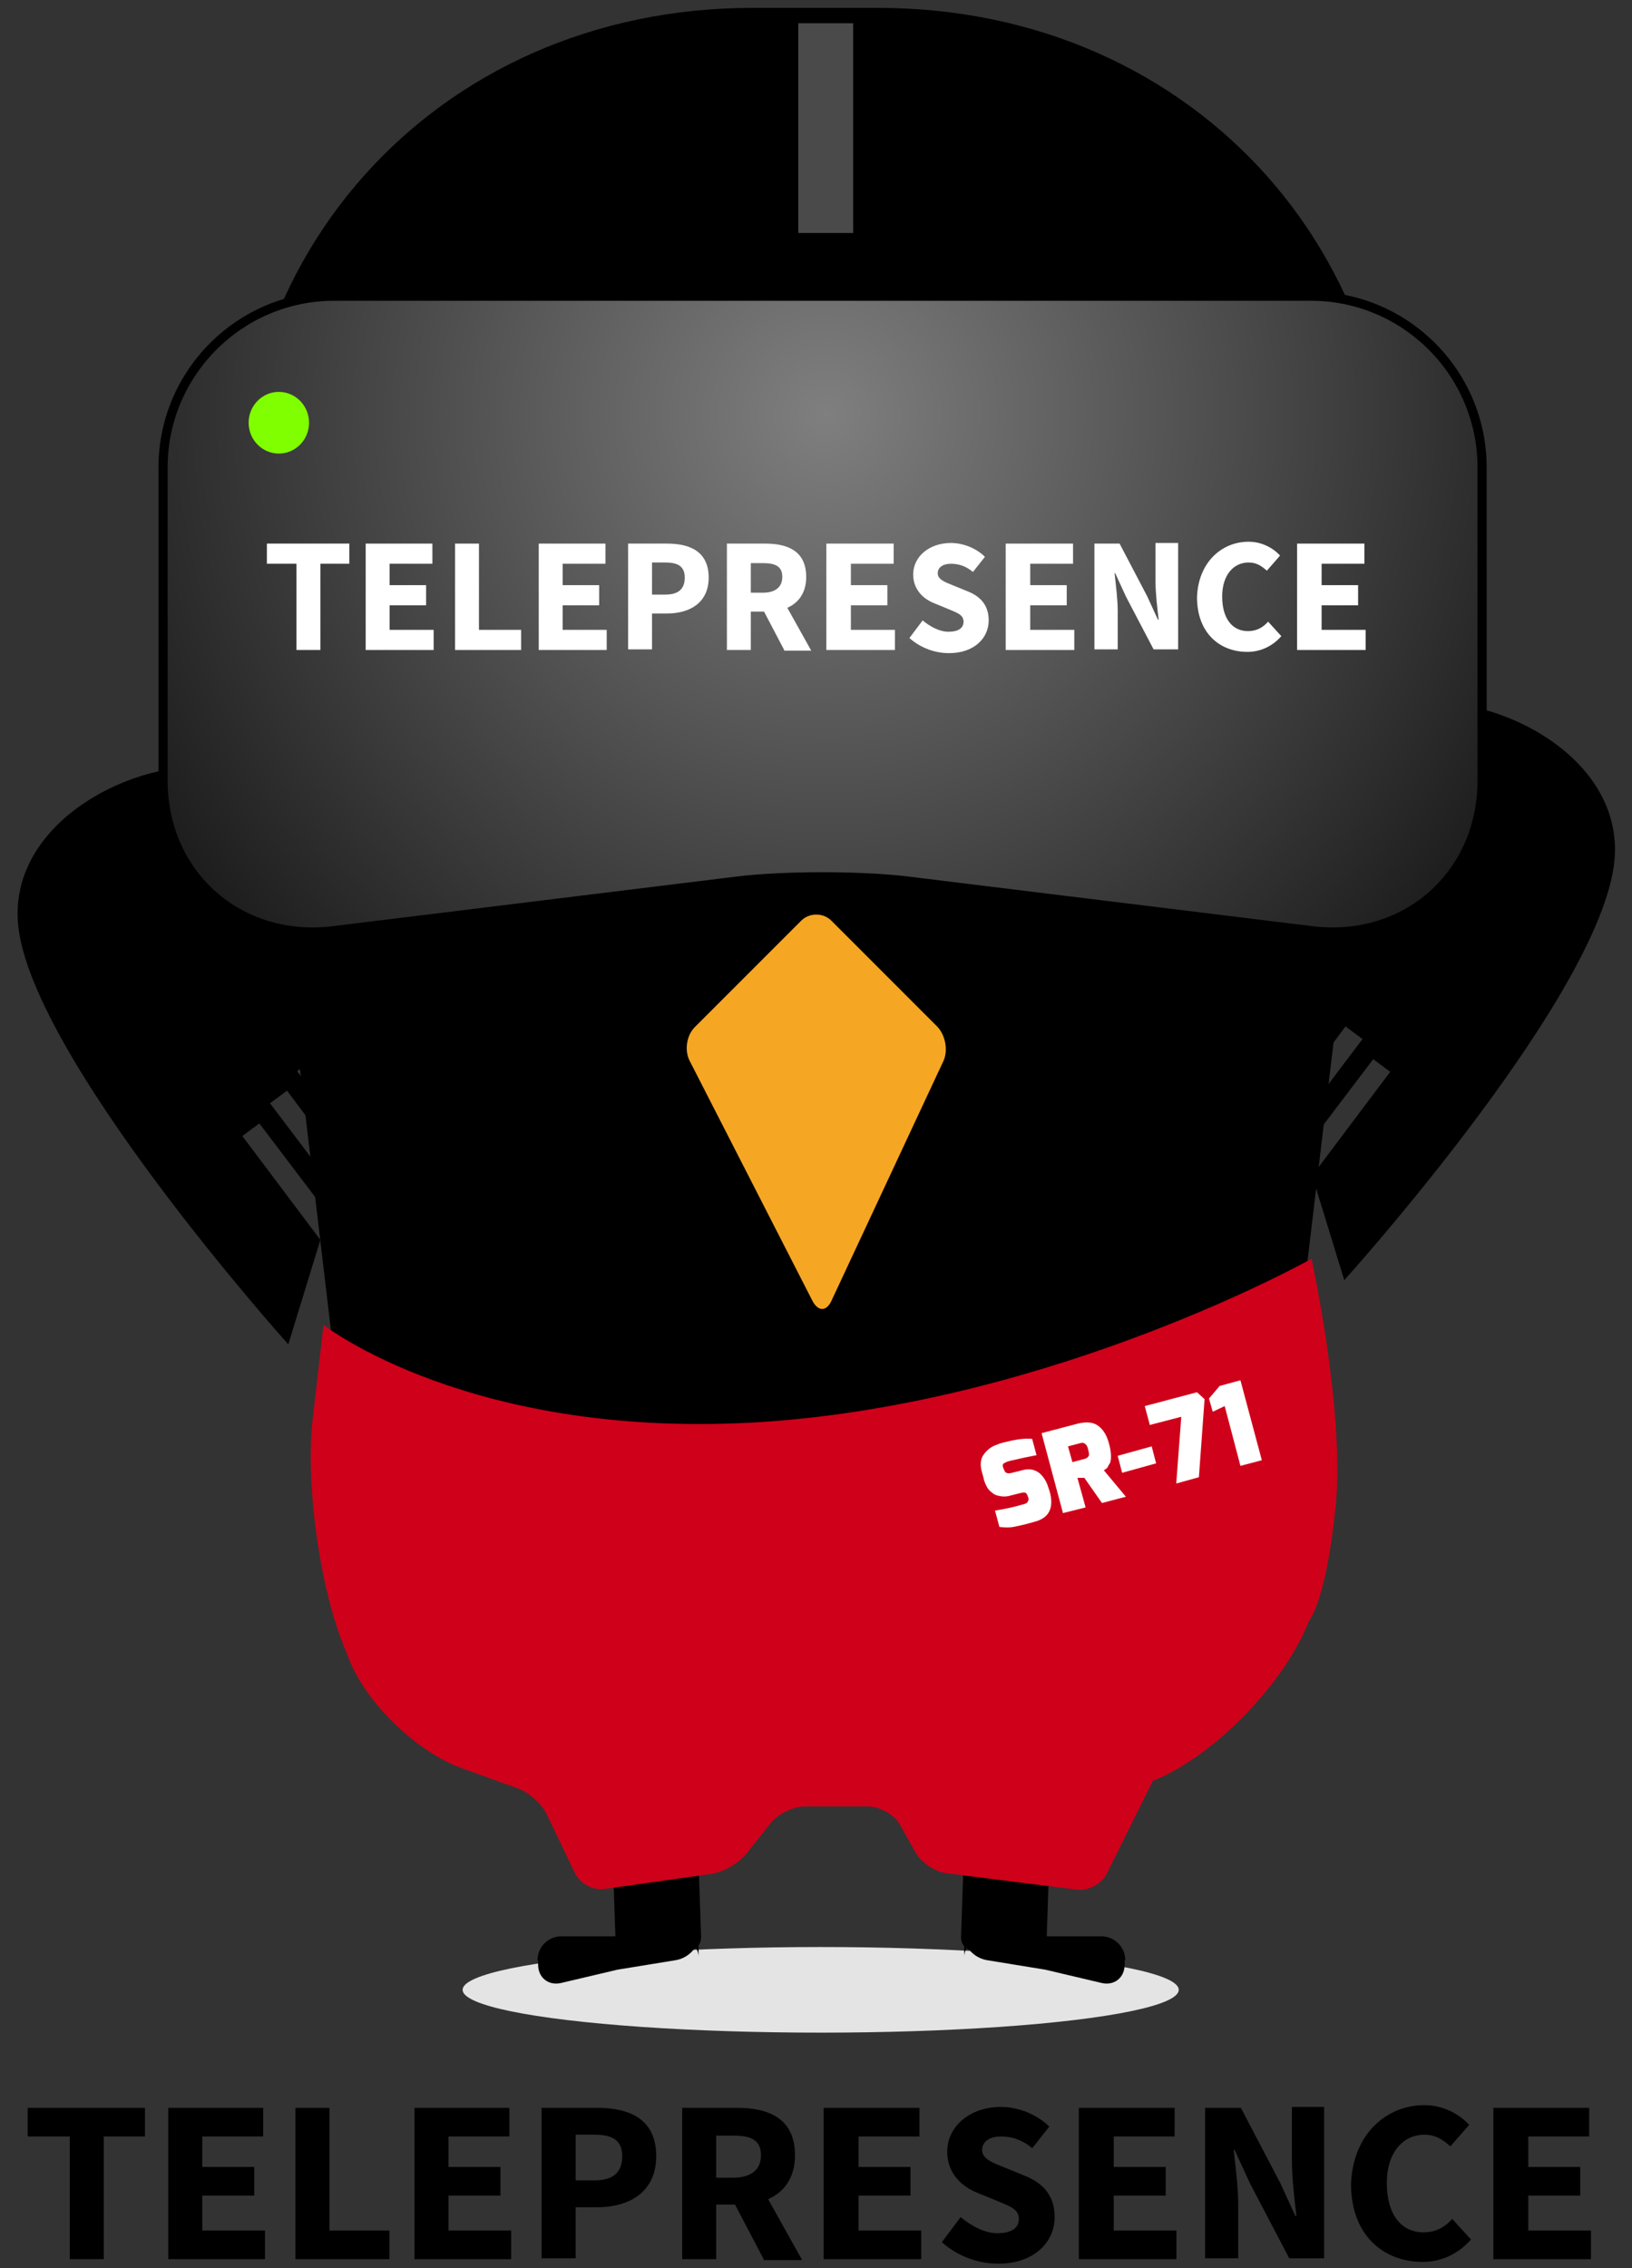 <?xml version="1.0" encoding="utf-8"?>
<!-- Generator: Adobe Illustrator 21.1.0, SVG Export Plug-In . SVG Version: 6.00 Build 0)  -->
<svg version="1.1" id="Layer_1" xmlns="http://www.w3.org/2000/svg" xmlns:xlink="http://www.w3.org/1999/xlink" x="0px" y="0px"
	 viewBox="0 0 357 496" style="enable-background:new 0 0 357 496;" xml:space="preserve">
<rect x="0" y="0" width="357" height="496" fill="#333333" stroke="none"/>
<style type="text/css">
	.st0{fill:#E4E4E4;}
	.st1{fill:none;stroke:#4A4A4A;stroke-width:12;stroke-linecap:square;}
	.st2{fill:url(#Shape_1_);stroke:#000000;stroke-width:2;}
	.st3{fill:#80FF00;}
	.st4{fill:#CF0019;}
	.st5{fill:#FFFFFF;}
	.st6{fill:#F5A623;}
</style>
<ellipse id="Oval-8-Copy-10" class="st0" cx="179.524" cy="435.118" rx="78.33" ry="9.361"/>
<path id="Combined-Shape-Copy-13" d="M70.082,271.126l-17.07-22.714l3.717-2.753l15.143,19.961
	l1.652-5.231l-14.455-19.135l3.717-2.753l12.39,16.52l1.652-5.231l-11.839-15.556
	l3.717-2.753l9.774,12.94l6.883-21.888c0,0-22.852-38.683-27.533-48.044
	c-7.709-15.969-55.203-2.478-53.964,26.431
	c1.239,28.496,59.195,93.06,59.195,93.06L70.082,271.126z"/>
<path id="Combined-Shape-Copy-14" d="M287.038,257.084l17.07-22.714l-3.717-2.753l-15.143,19.961
	l-1.652-5.231l14.455-19.135l-3.717-2.753l-12.39,16.52l-1.652-5.231
	l11.839-15.556l-3.717-2.753l-9.774,12.94l-6.883-21.888
	c0,0,22.852-38.683,27.533-48.044c7.709-15.969,55.203-2.478,53.964,26.431
	s-59.195,93.06-59.195,93.06L287.038,257.084z"/>
<g id="Group-12-Copy-8" transform="translate(60, 164)">
	<path id="Line-Copy-18" d="M76.298,224.726c-1.514,0-2.753,1.377-2.753,2.891l1.101,32.626
		c0,1.514,1.377,2.753,2.891,2.753l13.078-0.413c1.514,0,2.753-1.377,2.753-2.891
		l-1.101-32.626c0-1.514-1.377-2.753-2.891-2.753L76.298,224.726z"/>
	<path id="Rectangle-7-Copy-15" d="M57.575,264.648c0-2.891,2.34-5.231,5.231-5.231h24.779
		c2.891,0,5.231,2.34,5.231,4.405v-4.405c0,2.478-2.34,4.818-5.094,5.231
		l-12.665,2.065l-12.252,2.891c-2.753,0.688-5.094-1.101-5.094-3.992v-0.964H57.575z"
		/>
</g>
<g id="Group-12-Copy-9" transform="translate(107, 174.5) scale(-1, 1) translate(-107, -174.5) translate(99, 164)">
	<path id="Line-Copy-18_1_" d="M-112.293,224.726c-1.514,0-2.753,1.377-2.753,2.891
		l1.101,32.626c0,1.514,1.377,2.753,2.891,2.753l13.078-0.413
		c1.514,0,2.753-1.377,2.753-2.891l-1.101-32.626c0-1.514-1.377-2.753-2.891-2.753
		L-112.293,224.726z"/>
	<path id="Rectangle-7-Copy-15_1_" d="M-131.152,264.648c0-2.891,2.34-5.231,5.231-5.231h24.779
		c2.891,0,5.231,2.34,5.231,4.405v-4.405c0,2.478-2.34,4.818-5.094,5.231
		l-12.665,2.065l-12.252,2.891c-2.753,0.688-5.094-1.101-5.094-3.992v-0.964H-131.152z
		"/>
</g>
<path id="Rectangle-2-Copy-16" d="M53.012,127.406C44.752,58.024,94.723,1.72,164.656,1.72
	h27.395c69.933,0,119.904,56.304,111.644,125.686l-25.743,215.993
	c-3.304,28.221-29.047,51.073-57.543,51.073h-84.25
	c-28.358,0-54.101-22.852-57.543-51.073L53.012,127.406z"/>
<path id="Line-Copy-3" class="st1" d="M180.625,44.946V11.081"/>
<g id="Group-2-Copy" transform="translate(0, 23)">
	
		<radialGradient id="Shape_1_" cx="-757.055" cy="557.272" r="3.723" gradientTransform="matrix(-38.729 45.1 -45.1 -38.729 -4006.854 55792.957)" gradientUnits="userSpaceOnUse">
		<stop  offset="0" style="stop-color:#7F7F7F"/>
		<stop  offset="1" style="stop-color:#000000"/>
	</radialGradient>
	<path id="Shape" class="st2" d="M73.11,41.769c-20.649,0-37.444,16.795-37.444,37.444v68.418
		c0,20.649,16.657,35.379,37.169,32.901l88.517-10.875
		c10.187-1.239,26.844-1.239,37.169,0l88.517,10.875
		c20.512,2.478,37.169-12.252,37.169-32.901V79.214
		c0-20.649-16.795-37.444-37.444-37.444H73.11z"/>
	<ellipse id="Oval-9" class="st3" cx="60.996" cy="69.44" rx="6.608" ry="6.745"/>
</g>
<path id="Rectangle-2-Copy-17" class="st4" d="M70.77,289.71c0,0,32.351,25.468,96.502,21.2
	c64.013-4.405,119.629-35.655,119.629-35.655s7.434,33.865,5.231,54.652
	c-2.203,20.787-5.782,24.504-5.782,24.504
	c-5.094,13.216-19.823,28.634-32.764,34.416l-1.377,0.551l-10.049,20.236
	c-1.101,2.34-4.13,3.992-6.745,3.579l-28.359-3.579
	c-2.616-0.275-5.644-2.478-6.883-4.681l-3.304-5.919
	c-1.239-2.203-4.405-3.992-7.021-3.992h-13.766c-2.616,0-5.92,1.652-7.571,3.717
	l-5.231,6.608c-1.652,2.065-4.956,3.992-7.571,4.405l-23.403,3.304
	c-2.616,0.413-5.507-1.239-6.608-3.579l-6.057-12.665
	c-1.101-2.34-3.992-4.956-6.47-5.782l-12.252-4.405
	c-9.774-3.579-20.787-14.179-24.504-23.678l-1.377-3.442
	c-5.231-13.216-8.26-35.379-6.608-49.421L70.77,289.71z"/>
<path id="SR-71-Copy-11" class="st5" d="M215.178,323.3l-0.413-1.514
	c-0.413-1.514-0.275-2.753,0.413-3.717c0.688-0.964,1.652-1.79,3.029-2.203
	c0.551-0.275,1.239-0.413,1.79-0.551c2.203-0.551,4.13-0.826,5.782-0.688
	l0.964,3.579c-1.514,0.275-3.442,0.688-5.782,1.239
	c-0.688,0.138-1.101,0.413-1.377,0.551c-0.275,0.138-0.275,0.551-0.138,0.964
	l0.138,0.275c0.138,0.413,0.275,0.688,0.551,0.826
	c0.275,0.138,0.688,0.138,1.239,0l2.203-0.551c1.927-0.551,3.442,0,4.543,1.377
	c0.551,0.688,0.964,1.514,1.239,2.478l0.275,0.826
	c0.964,3.579-0.138,5.782-3.442,6.608c-2.34,0.688-3.855,0.964-4.543,1.101
	s-1.79,0.138-3.029,0l-0.964-3.579c1.79-0.275,3.855-0.688,6.195-1.377
	c0.551-0.138,0.826-0.275,0.964-0.551c0.138-0.275,0.275-0.551,0.138-0.826
	l-0.138-0.413c-0.138-0.413-0.275-0.551-0.413-0.688
	c-0.275-0.138-0.551-0.138-1.101,0l-2.203,0.551
	c-0.826,0.275-1.652,0.275-2.34,0.138c-0.688-0.138-1.239-0.275-1.652-0.688
	c-0.413-0.275-0.826-0.688-1.101-1.101
	C215.729,324.814,215.316,324.126,215.178,323.3z M232.524,330.871l-4.681-17.483
	l7.847-2.065c1.652-0.413,3.166-0.413,4.268,0.275
	c1.101,0.688,2.065,1.927,2.616,3.992c0.551,1.927,0.551,3.442,0.275,4.268
	c-0.275,0.413-0.413,0.688-0.551,0.964c-0.138,0.275-0.413,0.413-0.826,0.688
	l4.818,5.782l-5.231,1.377l-3.855-5.507h-1.514l1.79,6.47L232.524,330.871z
	 M234.589,319.721l2.616-0.688c0.551-0.138,0.826-0.413,0.964-0.688
	c0.138-0.275,0-0.826-0.138-1.377c-0.138-0.688-0.413-1.101-0.688-1.239
	c-0.275-0.275-0.688-0.275-1.101-0.138l-2.616,0.688L234.589,319.721z
	 M245.464,322.061l-0.964-3.717l7.434-2.065l0.964,3.717L245.464,322.061z
	 M251.521,311.599l-1.101-4.13l11.426-3.029l1.652,1.514l-1.239,17.07
	l-4.956,1.377l1.101-14.592L251.521,311.599z M271.345,301.825l4.681,17.483
	l-4.681,1.239l-3.442-13.078l-2.616,1.239l-0.826-2.891l2.34-2.753L271.345,301.825z
	"/>
<path id="Rectangle-4-Copy-7" class="st6" d="M175.256,201.331c1.79-1.79,4.818-1.79,6.608,0
	l23.127,23.127c1.79,1.79,2.478,5.231,1.377,7.571l-24.504,52.449
	c-1.101,2.34-2.891,2.34-4.13,0l-26.844-52.449
	c-1.239-2.34-0.688-5.644,1.101-7.434L175.256,201.331z"/>
<g>
	<path class="st5" d="M64.851,123.276h-6.47v-4.405h18.034v4.405H70.082v18.86h-5.231
		C64.851,142.136,64.851,123.276,64.851,123.276z"/>
	<path class="st5" d="M79.994,118.871h14.592v4.405h-9.361v4.681h7.984v4.405h-7.984v5.369
		h9.636v4.405H79.994V118.871z"/>
	<path class="st5" d="M99.542,118.871h5.231v18.86h9.223v4.405H99.542V118.871z"/>
	<path class="st5" d="M117.851,118.871h14.592v4.405h-9.361v4.681h7.984v4.405h-7.984v5.369
		h9.636v4.405h-14.868V118.871z"/>
	<path class="st5" d="M137.399,118.871h8.535c5.094,0,9.086,1.79,9.086,7.434
		c0,5.507-4.13,7.847-9.086,7.847h-3.304v7.847h-5.231V118.871z M145.521,130.022
		c2.891,0,4.268-1.239,4.268-3.717c0-2.478-1.514-3.304-4.268-3.304h-2.891v7.021
		H145.521z"/>
	<path class="st5" d="M171.539,142.136l-4.405-8.397h-2.891v8.397h-5.231v-23.265h8.397
		c4.956,0,8.948,1.652,8.948,7.296c0,3.442-1.652,5.644-4.13,6.745l5.231,9.361
		h-5.92V142.136z M164.243,129.609h2.616c2.753,0,4.268-1.239,4.268-3.442
		c0-2.34-1.514-3.029-4.268-3.029h-2.616V129.609z"/>
	<path class="st5" d="M180.9,118.871h14.592v4.405h-9.361v4.681h7.984v4.405h-7.984v5.369
		h9.636v4.405h-15.005v-23.265H180.9z"/>
	<path class="st5" d="M201.825,135.666c1.652,1.377,3.717,2.478,5.644,2.478
		c2.203,0,3.304-0.826,3.304-2.203c0-1.514-1.377-1.927-3.304-2.753l-3.029-1.239
		c-2.478-0.964-4.681-3.029-4.681-6.332c0-3.855,3.442-6.883,8.26-6.883
		c2.616,0,5.507,1.101,7.434,3.029l-2.616,3.304
		c-1.514-1.239-3.029-1.79-4.818-1.79c-1.79,0-2.891,0.826-2.891,2.065
		c0,1.377,1.514,1.927,3.579,2.753l3.029,1.239
		c2.753,1.101,4.543,3.029,4.543,6.332c0,3.855-3.166,7.158-8.673,7.158
		c-3.029,0-6.195-1.101-8.673-3.304L201.825,135.666z"/>
	<path class="st5" d="M220.134,118.871h14.592v4.405h-9.361v4.681h7.984v4.405h-7.984v5.369
		h9.636v4.405h-15.005v-23.265H220.134z"/>
	<path class="st5" d="M239.545,118.871h5.369l6.057,11.564l2.34,5.094h0.138
		c-0.275-2.478-0.688-5.782-0.688-8.535v-8.26h4.956v23.265h-5.369l-6.057-11.564
		l-2.34-5.094h-0.138c0.275,2.616,0.688,5.644,0.688,8.397v8.26h-5.094v-23.127
		H239.545z"/>
	<path class="st5" d="M273.134,118.458c2.891,0,5.369,1.377,6.883,3.029l-2.891,3.304
		c-1.239-1.101-2.34-1.79-3.992-1.79c-3.304,0-5.782,2.753-5.782,7.434
		c0,4.818,2.203,7.571,5.644,7.571c1.927,0,3.304-0.826,4.405-2.065l2.891,3.166
		c-1.927,2.203-4.543,3.442-7.434,3.442c-6.057,0-11.013-4.13-11.013-11.977
		C262.121,123.001,267.215,118.458,273.134,118.458z"/>
	<path class="st5" d="M283.872,118.871h14.592v4.405h-9.361v4.681h7.984v4.405h-7.984v5.369
		h9.636v4.405h-15.005v-23.265H283.872z"/>
</g>
<g>
	<path d="M15.262,467.188H6.057v-6.267h25.657v6.267h-9.009v26.832h-7.443
		C15.262,494.021,15.262,467.188,15.262,467.188z"/>
	<path d="M36.806,460.921h20.761v6.267H44.249v6.659h11.36v6.267H44.249v7.638h13.71
		v6.267H36.806V460.921z"/>
	<path d="M64.618,460.921h7.443v26.832h13.122v6.267H64.618V460.921z"/>
	<path d="M90.667,460.921h20.761v6.267H98.109v6.659h11.36v6.267H98.109v7.638h13.71
		v6.267H90.667V460.921z"/>
	<path d="M118.478,460.921h12.143c7.247,0,12.927,2.546,12.927,10.576
		c0,7.834-5.876,11.164-12.927,11.164h-4.701v11.164h-7.443V460.921z M130.034,476.785
		c4.113,0,6.072-1.763,6.072-5.288c0-3.525-2.154-4.701-6.072-4.701h-4.113v9.989
		H130.034z"/>
	<path d="M167.051,494.021l-6.267-11.947h-4.113v11.947h-7.443v-33.1h11.947
		c7.051,0,12.731,2.35,12.731,10.38c0,4.896-2.35,8.03-5.876,9.597
		l7.443,13.318h-8.422V494.021z M156.671,476.198h3.721
		c3.917,0,6.072-1.763,6.072-4.896c0-3.33-2.154-4.309-6.072-4.309h-3.721V476.198
		z"/>
	<path d="M180.369,460.921h20.761v6.267h-13.318v6.659h11.36v6.267h-11.36v7.638
		h13.71v6.267h-21.348v-33.1H180.369z"/>
	<path d="M210.14,484.815c2.35,1.959,5.288,3.525,8.03,3.525
		c3.134,0,4.701-1.175,4.701-3.134c0-2.154-1.959-2.742-4.701-3.917l-4.309-1.763
		c-3.525-1.371-6.659-4.309-6.659-9.009c0-5.484,4.896-9.793,11.751-9.793
		c3.721,0,7.834,1.567,10.576,4.309l-3.721,4.701
		c-2.154-1.763-4.309-2.546-6.855-2.546s-4.113,1.175-4.113,2.938
		c0,1.959,2.154,2.742,5.092,3.917l4.309,1.763
		c3.917,1.567,6.463,4.309,6.463,9.009c0,5.484-4.505,10.185-12.339,10.185
		c-4.309,0-8.814-1.567-12.339-4.701L210.14,484.815z"/>
	<path d="M236.188,460.921h20.761v6.267h-13.318v6.659h11.36v6.267h-11.36v7.638
		h13.71v6.267h-21.348v-33.1H236.188z"/>
	<path d="M263.804,460.921h7.638l8.618,16.452l3.33,7.247h0.196
		c-0.392-3.525-0.979-8.226-0.979-12.143v-11.751h7.051v33.1h-7.638
		l-8.618-16.452l-3.33-7.247h-0.196c0.392,3.721,0.979,8.03,0.979,11.947v11.751
		h-7.247v-32.904H263.804z"/>
	<path d="M311.593,460.333c4.113,0,7.638,1.959,9.793,4.309l-4.113,4.701
		c-1.763-1.567-3.33-2.546-5.68-2.546c-4.701,0-8.226,3.917-8.226,10.576
		c0,6.855,3.134,10.772,8.03,10.772c2.742,0,4.701-1.175,6.267-2.938l4.113,4.505
		c-2.742,3.134-6.463,4.896-10.576,4.896c-8.618,0-15.669-5.876-15.669-17.04
		C295.925,466.797,303.172,460.333,311.593,460.333z"/>
	<path d="M326.87,460.921h20.761v6.267h-13.318v6.659h11.36v6.267h-11.36v7.638
		h13.71v6.267H326.674v-33.1H326.87z"/>
</g>
</svg>
